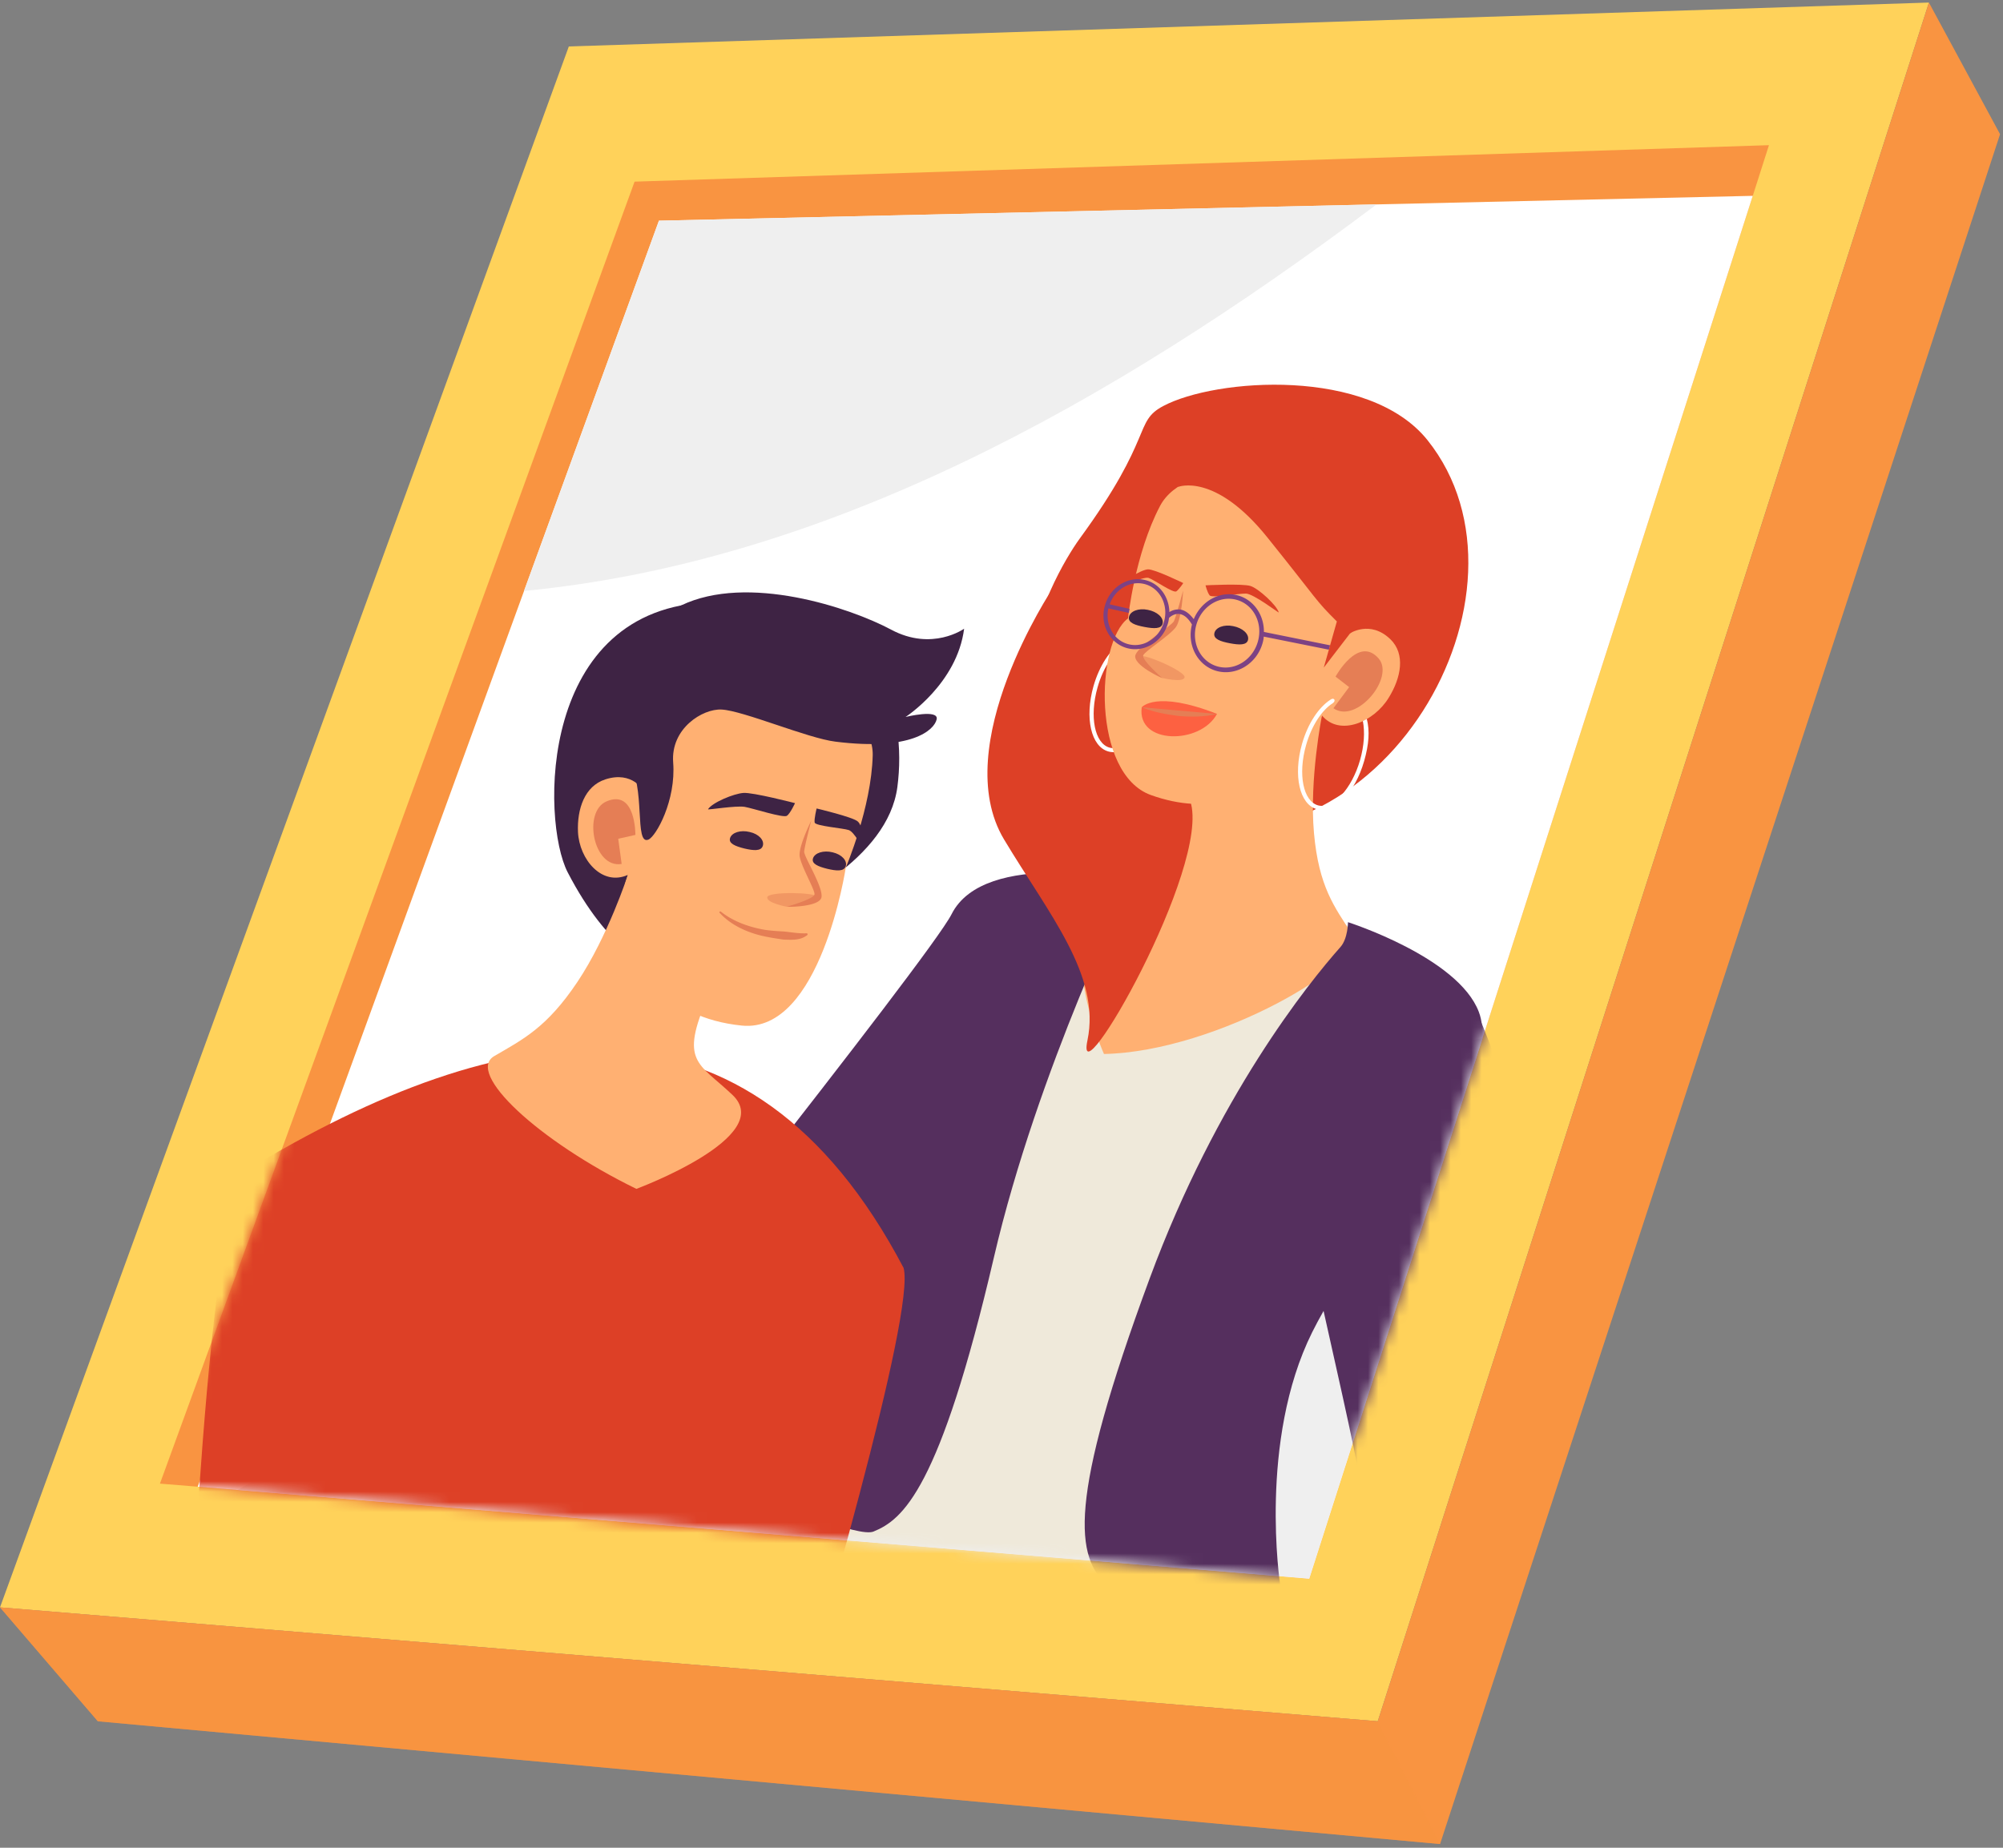 <svg width="194" height="179" fill="none" xmlns="http://www.w3.org/2000/svg"><rect width="100%" height="100%" fill="#808080" stroke="none"/><path d="M0 155.713L55.094 4.499 186.824.248l-53.383 166.499L0 155.713z" fill="#FFD25A"/><path d="M171.332 14.064l-1.568 4.908-42.96 133.959-107.653-8.909-3.659-.297 45.97-126.129 109.87-3.532z" fill="#F99441"/><path d="M169.764 18.972l-42.96 133.959-107.653-8.909 44.67-122.643 105.943-2.407z" fill="#fff"/><path d="M63.822 21.379L50.753 57.248c29.21-2.798 56.694-17.974 82.577-37.448L63.822 21.38zm62.982 131.552l16.791-52.358c-42.485 7.783-83.813 22.428-120.563 43.762l103.772 8.596z" fill="#EFEFEF"/><path d="M193.715 13.001L186.824.248l-53.383 166.499L0 155.713l9.473 11.034 130.003 11.894 54.239-165.64z" fill="#F99441"/><path opacity=".5" d="M133.441 166.747L0 155.713l9.473 11.034 130.003 11.894-6.035-11.894z" fill="#F99441"/><mask id="a" maskUnits="userSpaceOnUse" x="15" y="14" width="157" height="139"><path d="M171.332 14.064l-1.568 4.908-42.96 133.959-107.653-8.909-3.659-.297 45.97-126.129 109.87-3.532z" fill="#F99441"/></mask><g mask="url(#a)"><path d="M124.618 197.147c-2.028 7.127-52.797.437-62.618-2.282-9.821-2.72 8.506-33.056 14.526-40.652 4.625-5.83 29.004-6.565 38.825-3.845 9.805 2.735 11.294 39.667 9.267 46.779z" fill="#FFBE57"/><path d="M104.58 52.169c7.239-9.91 5.195-11.3 8.078-12.832 5.085-2.704 19.928-3.782 25.599 3.298 11.738 14.676-4.341 42.934-25.773 37.182-21.036-5.642-10.597-23.944-7.904-27.648z" fill="#DD4026"/><path d="M119.359 86.24s-26.866-3.172-27.436 4.22c-2.661 34.463-15.27 55.938-15.682 58.095-1.521 8.065 10.692 13.003 15.92 14.316 7.429 1.876 30.017 3.079 31.316-1.516 1.141-3.985-6.273-15.254-5.275-22.35.982-7.08 26.771-29.445 24.902-36.385-3.644-13.457-23.745-16.38-23.745-16.38z" fill="#EFE9DA"/><path d="M128.039 69.314s-1.235 6.158-.776 11.363c.46 5.204 1.98 7.19 3.691 9.815 1.711 2.626-13.053 11.394-24.03 11.612 0 0-4.832-10.862-.064-14.847 4.768-3.986 7.556-3.673 8.222-10.582.586-6.017.855-9.361.855-9.361l12.102 2z" fill="#FFB072"/><path d="M130.558 89.335s0 1.579-.729 2.407c-3.12 3.517-11.959 14.473-18.47 32.087-8.031 21.725-7.191 27.023-4.039 29.837 3.152 2.813 16.664-.188 16.664-.188s-2.122-13.894 3.105-24.413 18.755-24.147 16.142-31.04c-2.012-5.298-12.673-8.69-12.673-8.69zm-21.005-4.064s-9.045 18.287-13.29 36.542c-5.243 22.506-8.823 25.398-11.659 26.554-2.835 1.157-29.368-11.925-29.368-11.925s34.818-43.7 36.925-47.873c3.2-6.377 17.392-3.298 17.392-3.298z" fill="#552F5E"/><path d="M101.95 57.014S91.796 72.22 97.245 81.317c4.356 7.268 9.394 13.176 8.079 19.475-1.315 6.298 12.023-16.88 9.964-23.179-2.06-6.33-13.338-20.6-13.338-20.6z" fill="#DD4026"/><path d="M111.534 68.032c-.808 2.814-2.63 4.783-4.072 4.392-1.441-.406-1.964-3.016-1.156-5.845.539-1.907 1.552-3.407 2.598-4.064.333-.25.095-.578-.238-.328-1.124.719-2.186 2.282-2.756 4.282-.871 3.08-.238 5.861 1.442 6.33 1.694.469 3.69-1.578 4.578-4.673.459-1.61.554-2.923.253-4.08-.079.063-.285.141-.38.204.222 1.079.142 2.36-.269 3.782z" fill="#fff"/><path fill-rule="evenodd" clip-rule="evenodd" d="M128.039 69.314s-5.132 11.816-16.569 7.705c-5.734-2.063-5.354-14.77-2.218-17.114 0 0 .666-6.267 3.105-10.894 2.44-4.626 12.989-4.47 20.308.157 0 0 1.679 2.797-1.949 12.206 0 0 1.98-1.344 3.945.547 1.489 1.438 1.045 3.736-.159 5.674-1.425 2.344-4.736 3.782-6.463 1.719z" fill="#FFB072"/><path d="M129.148 68.61l1.521-2.047-1.315-1.016s2.186-4.016 4.166-1.766c1.616 1.845-2.138 6.393-4.372 4.83z" fill="#E57E55"/><path d="M131.73 73.628c-.808 2.813-2.629 4.782-4.071 4.391-1.441-.406-1.964-3.016-1.156-5.845.538-1.907 1.552-3.407 2.598-4.063.332-.25.095-.579-.238-.329-1.125.72-2.186 2.282-2.756 4.283-.871 3.079-.238 5.86 1.441 6.33 1.695.468 3.691-1.58 4.578-4.674.46-1.61.555-2.922.254-4.079-.08.063-.286.14-.381.203.206 1.079.127 2.376-.269 3.783z" fill="#fff"/><path d="M110.583 68.517s1.347-1.688 7.287.64c-1.6 3.001-7.794 2.986-7.287-.64z" fill="#FD6141"/><path d="M110.583 68.518s3.691 1.05 7.287.643l-7.287-.643z" fill="#E57E55"/><path d="M110.583 68.518c2.439.33 4.831.611 7.287.643-1.204.297-2.456.297-3.691.203-1.22-.156-2.455-.376-3.596-.846z" fill="#E57E55"/><path d="M109.347 59.766c-.111.564.602.8 1.505.971.903.173 1.648.204 1.758-.344.111-.564-.538-1.144-1.441-1.316-.887-.188-1.711.125-1.822.69z" fill="#3E2344"/><path d="M108.159 56.986c-.047.079 2.551-1.174 3.089-1.002.555.188 2.408 1.52 2.693 1.3.285-.22.665-.799.665-.799s-2.756-1.347-3.421-1.331c-.665.031-2.598 1.222-3.026 1.832z" fill="#DD4026"/><path d="M117.616 61.345c-.111.564.602.799 1.505.971.903.172 1.648.204 1.759-.345.11-.563-.539-1.143-1.442-1.315-.887-.188-1.711.125-1.822.689z" fill="#3E2344"/><path d="M123.857 59.332c.016.078-2.439-1.814-3.184-1.83-.744-.016-3.294.47-3.516.172-.238-.313-.396-.97-.396-.97s3.564-.187 4.356.063c.76.235 2.534 1.846 2.74 2.565z" fill="#DD4026"/><path opacity=".5" d="M112.563 65.677s2.059.501 2.17-.063c.111-.563-3.992-2.365-4.34-2.02-.333.313 1.331 1.566 2.17 2.083z" fill="#E57E55"/><path d="M114.591 57.206s-.127 2.688-.682 3.516c-.57.829-3.025 2.345-3.183 2.767-.159.422 1.694 2.079 1.837 2.188.143.11-2.962-1.282-2.582-2.25.38-.97 3.501-2.783 3.723-3.252.221-.468.887-2.97.887-2.97z" fill="#E57E55"/><path d="M128.705 62.937l.126-.422-6.415-1.297c.016-1.625-.966-3.095-2.503-3.532-1.742-.485-3.564.531-4.293 2.297-.412-.547-.855-.875-1.33-.938a1.604 1.604 0 0 0-1.03.25c-.032-1.422-.887-2.703-2.249-3.078-1.695-.47-3.485.625-3.992 2.438-.523 1.813.443 3.657 2.123 4.126 1.694.469 3.484-.625 3.991-2.438.048-.157.064-.328.095-.485.032-.031.46-.453 1.014-.375.444.063.84.407 1.204 1.016-.507 1.985.539 3.986 2.392 4.501 1.885.516 3.881-.687 4.451-2.704a2.85 2.85 0 0 0 .111-.625l6.305 1.266zm-19.468-.547c-1.41-.39-2.218-1.922-1.885-3.454l1.98.438.063-.391-1.917-.438c.523-1.469 2.012-2.344 3.422-1.953 1.473.406 2.297 2.047 1.837 3.641-.459 1.61-2.027 2.58-3.5 2.157zm8.696 2.173c-1.647-.454-2.566-2.267-2.059-4.048.507-1.782 2.249-2.86 3.897-2.407 1.647.453 2.566 2.266 2.059 4.048-.507 1.782-2.25 2.86-3.897 2.407z" fill="#7C4284"/><path d="M114.115 47.167s3.549-1.438 8.634 4.892c5.084 6.33 4.562 5.986 6.732 8.143l-1.267 4.47 2.534-3.298s5.845-4.923 6.558-9.768c.919.766-15.365-20.693-23.191-4.439z" fill="#DD4026"/><path d="M143.484 99.072c7.445 18.068 10.344 41.653 8.839 58.298-1.98 21.787-13.401 46.653-15.619 48.92-.602 1.375-13.322-3.47-13.417-5.877 0 0 10.043-32.712 9.916-45.122-.095-9.456-4.324-23.585-7.714-41.215-3.121-16.16 12.989-27.195 17.995-15.004z" fill="#552F5E"/><path d="M74.482 175.453c4.88-16.239 14.194-48.295 13.037-52.624-14.985-28.477-38.667-24.57-63.742-9.409-3.517 3.61-5.497 46.044-6.083 60.783-3.485 6.689-7.065 17.161-8.712 24.038-1.885 7.861 61.493 16.426 63.378 8.564 2.202-9.127 3.342-22.318 2.122-31.352z" fill="#DD4026"/><path d="M62.808 93.417s-3.881-1.298-7.825-8.91c-2.582-4.985-2.868-25.71 13.908-26.163 16.775-.453 18.945 10.863 18.026 17.88C86 83.242 76.668 87.665 72.471 89.587c-4.214 1.907-9.663 3.83-9.663 3.83z" fill="#3E2344"/><path d="M60.812 84.756s-1.932 5.955-4.895 10.378c-2.962 4.423-5.259 5.548-8.047 7.174-2.788 1.625 4.23 8.205 13.766 12.863 0 0 13.607-5.049 9.298-9.112-3.31-3.142-5.148-3.142-2.36-9.519 2.44-5.564 3.833-8.627 3.833-8.627l-11.595-3.157z" fill="#FFB072"/><path fill-rule="evenodd" clip-rule="evenodd" d="M60.812 84.756s-1.584 4.376-.206 6.58c1.394 2.203 3.596 7.236 11.247 8.018 7.635.765 10.059-15.286 10.059-15.286s2.487-5.814 2.614-10.894c.126-5.08-9.22-9.237-17.9-8.127 0 0-2.852 1.782-4.277 11.582 0 0-1.077-1.985-3.723-1.126-2.012.657-2.74 2.876-2.645 5.095.127 2.657 2.313 5.283 4.831 4.158z" fill="#FFB072"/><path d="M60.21 83.693l-.332-2.438 1.663-.375s.047-4.455-2.788-3.251c-2.344.984-1.283 6.533 1.457 6.064z" fill="#E57E55"/><path d="M73.88 81.946c-.173.533-.918.454-1.79.25-.87-.219-1.552-.485-1.377-1.017.174-.533 1.03-.8 1.9-.58.872.188 1.442.799 1.268 1.347zm-5.306-3.548c-.047.079 2.74-.376 3.549-.235.807.141 3.77 1.113 4.102.862.333-.25.776-1.222.776-1.222s-4.102-1.065-5.005-.987c-.919.063-3.01.924-3.422 1.582zm13.338 5.517c-.174.533-.919.454-1.79.25-.871-.218-1.552-.485-1.378-1.017.174-.533 1.03-.8 1.9-.58.888.204 1.442.815 1.268 1.347zm1.632-1.844c-.016.078-.793-1.47-1.331-1.657-.523-.187-3.247-.39-3.31-.734-.064-.344.19-1.36.19-1.36s3.5.828 3.975 1.25c.491.407.587 1.782.476 2.501z" fill="#3E2344"/><path opacity=".5" d="M76.194 87.838s-2.044-.392-1.87-.94c.175-.548 4.658-.454 4.8-.031.143.438-1.932.861-2.93.971z" fill="#E57E55"/><path d="M78.57 79.504s-1.204 2.423-1.125 3.392c.095.953 1.505 3.313 1.442 3.75-.064.439-2.503 1.142-2.677 1.189-.175.03 3.215.078 3.358-.938.142-1.016-1.695-3.892-1.68-4.392.032-.5.682-3 .682-3zm-8.744 8.815c1.14.907 2.55 1.423 3.96 1.704.713.14 1.441.172 2.186.219.729.078 1.441.203 2.123.172h.031c.048 0 .095.03.095.093a.119.119 0 0 1-.031.078c-.697.548-1.553.454-2.297.438-.745-.11-1.49-.219-2.25-.406-1.473-.375-2.914-1.063-3.944-2.188a.075.075 0 0 1 0-.11c.048-.031.095-.031.127 0z" fill="#E57E55"/><path d="M62.808 81.333c.745-.328 2.677-3.798 2.392-7.47-.253-3.299 2.852-5.221 4.689-5.127 2.107.11 8.332 2.782 11.025 3.11 7.35.922 9.568-1.11 9.805-2.157.238-1.031-3.01-.234-3.01-.234s4.99-3.22 5.671-8.55c0 0-3.088 2.22-7.064.094-3.976-2.126-13.908-5.455-20.356-2.344-4.229 2.032-8.807 10.096-5.084 15.176 1.695 2.297.522 8.111 1.932 7.502z" fill="#3E2344"/></g></svg>